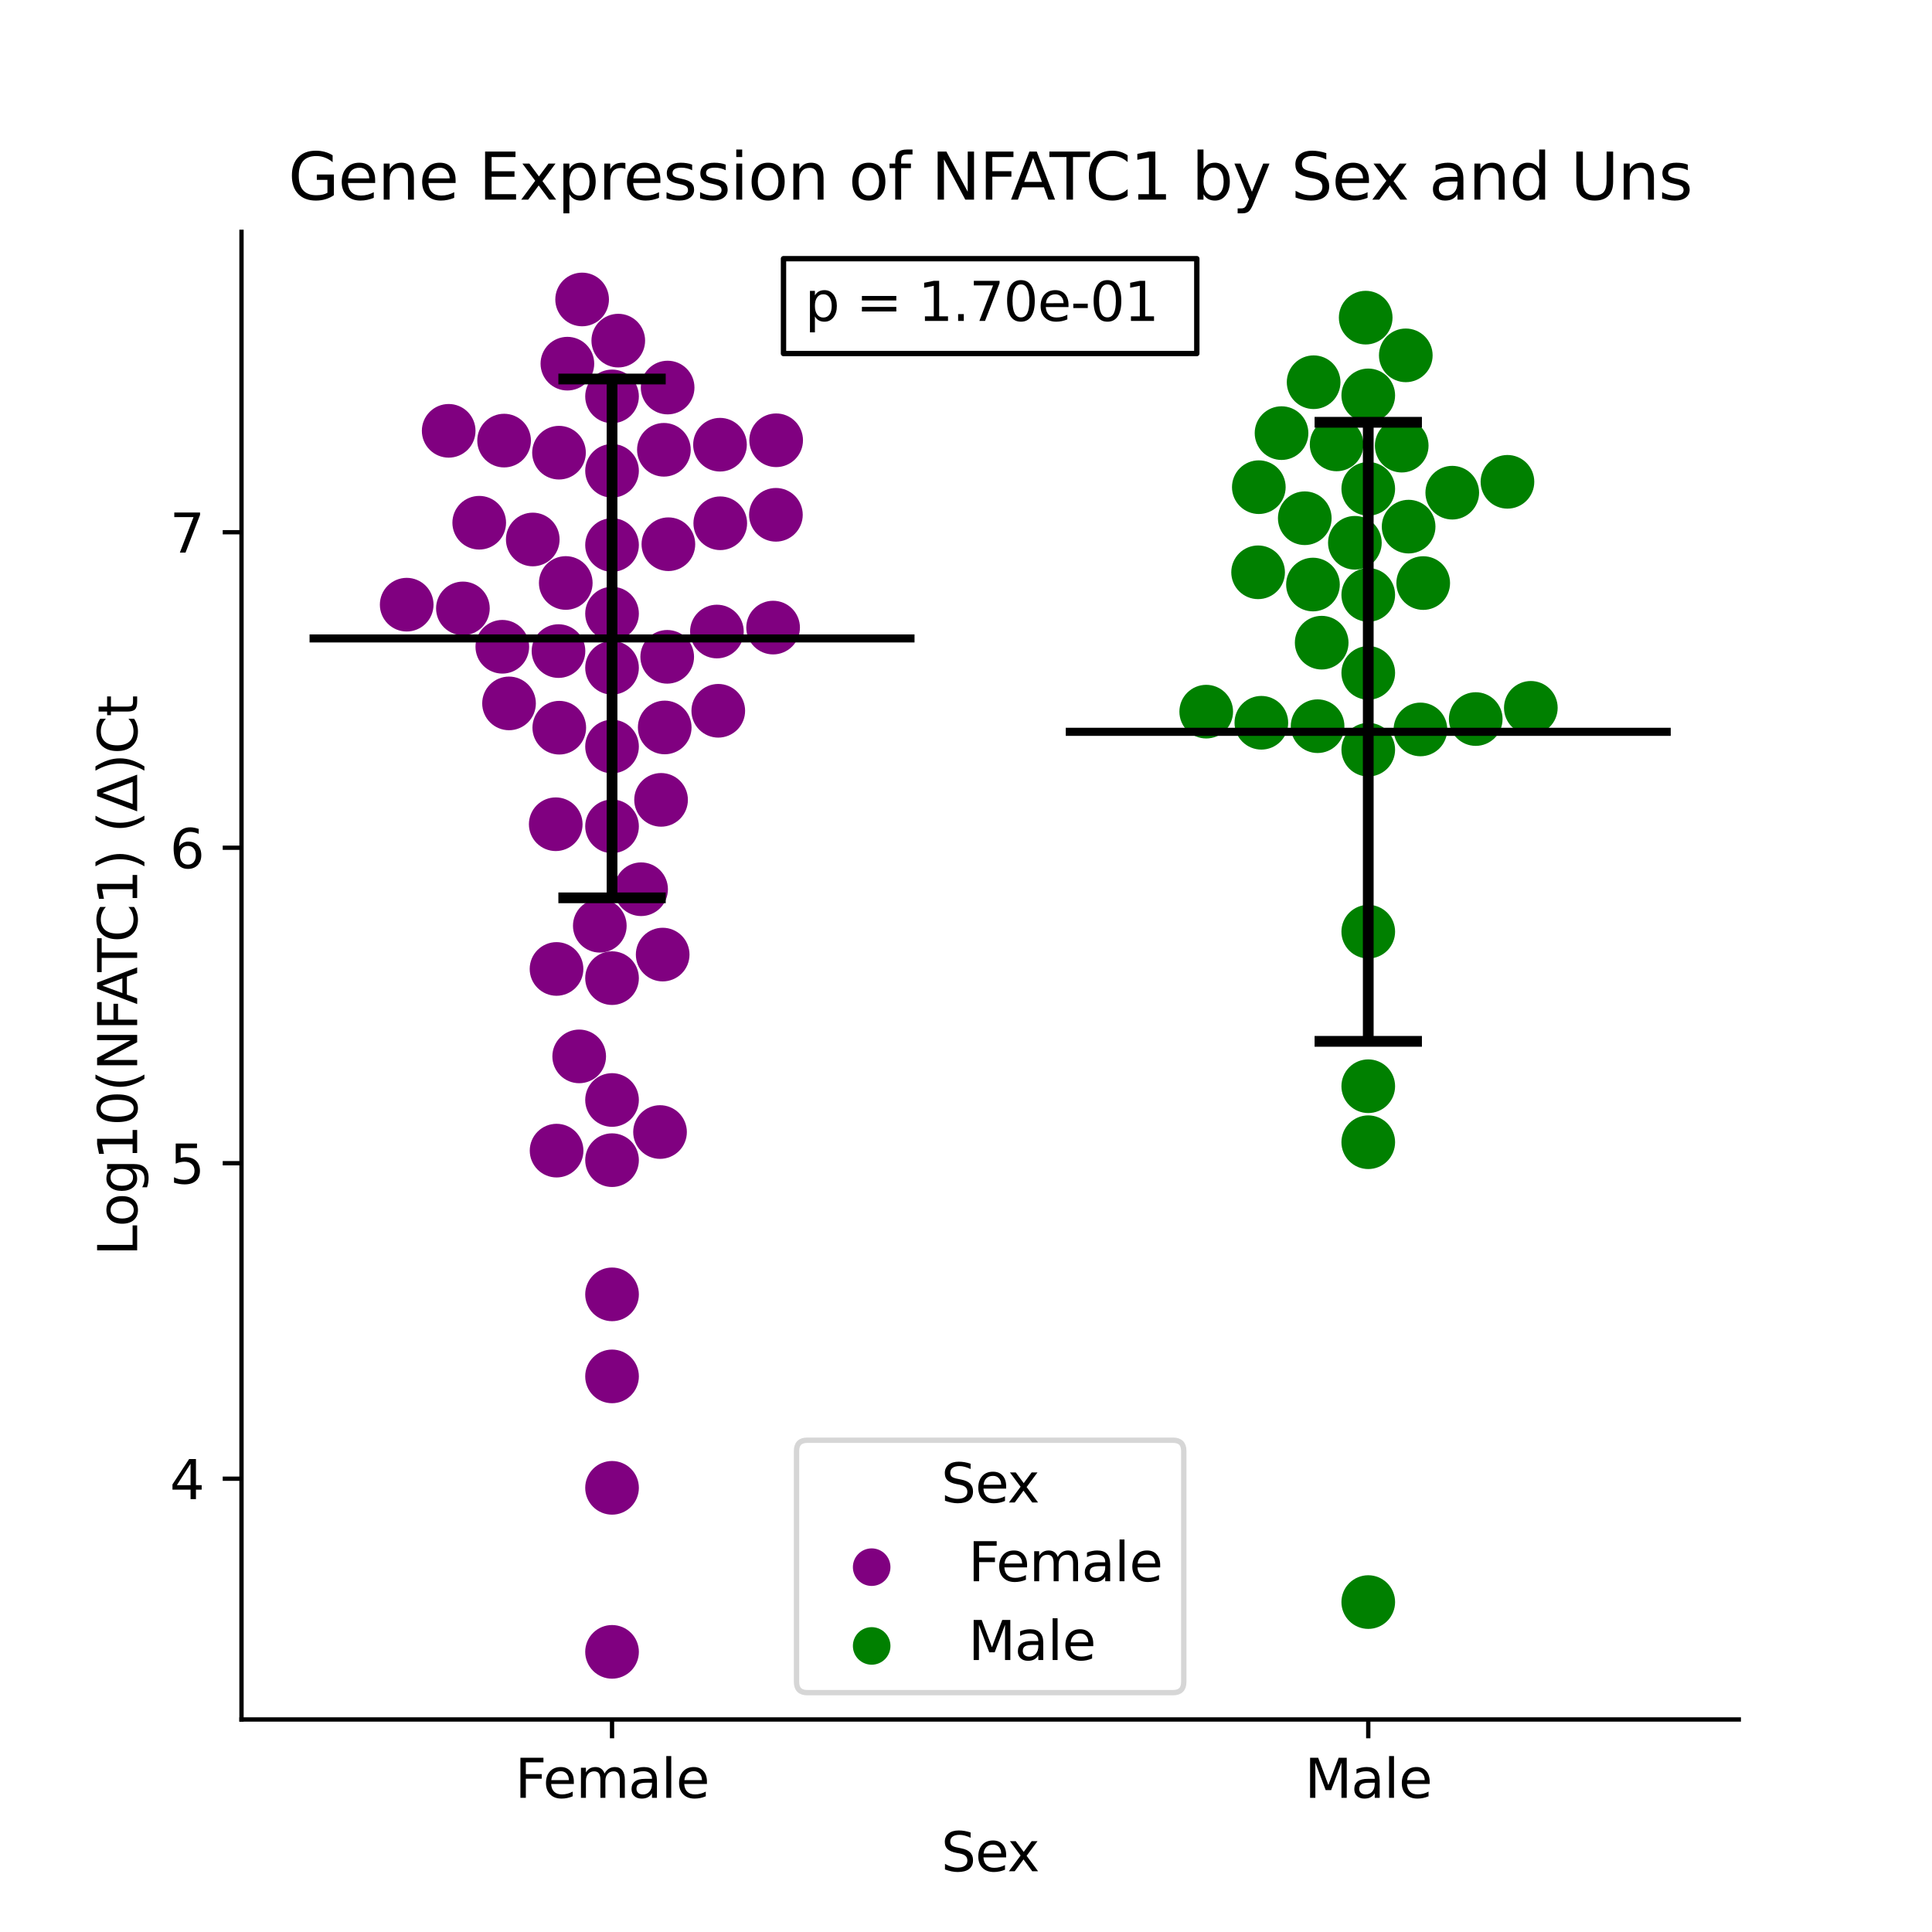 <?xml version="1.0" encoding="utf-8" standalone="no"?>
<!DOCTYPE svg PUBLIC "-//W3C//DTD SVG 1.1//EN"
  "http://www.w3.org/Graphics/SVG/1.1/DTD/svg11.dtd">
<svg xmlns:xlink="http://www.w3.org/1999/xlink" width="360pt" height="360pt" viewBox="0 0 360 360" xmlns="http://www.w3.org/2000/svg" version="1.1">
 <defs>
  <style type="text/css">*{stroke-linejoin: round; stroke-linecap: butt}</style>
 </defs>
 <g id="figure_1">
  <g id="patch_1">
   <path d="M 0 360 
L 360 360 
L 360 0 
L 0 0 
z
" style="fill: #ffffff"/>
  </g>
  <g id="axes_1">
   <g id="patch_2">
    <path d="M 45 320.4 
L 324 320.4 
L 324 43.2 
L 45 43.2 
z
" style="fill: #ffffff"/>
   </g>
   <g id="PathCollection_1">
    <defs>
     <path id="C0_0_09cf538102" d="M 0 5 
C 1.326 5 2.598 4.473 3.536 3.536 
C 4.473 2.598 5 1.326 5 -0 
C 5 -1.326 4.473 -2.598 3.536 -3.536 
C 2.598 -4.473 1.326 -5 0 -5 
C -1.326 -5 -2.598 -4.473 -3.536 -3.536 
C -4.473 -2.598 -5 -1.326 -5 0 
C -5 1.326 -4.473 2.598 -3.536 3.536 
C -2.598 4.473 -1.326 5 0 5 
z
"/>
    </defs>
    <g clip-path="url(#p0a6db6da34)">
     <use xlink:href="#C0_0_09cf538102" x="114.045" y="87.726" style="fill: #800080"/>
    </g>
    <g clip-path="url(#p0a6db6da34)">
     <use xlink:href="#C0_0_09cf538102" x="123.18" y="149.043" style="fill: #800080"/>
    </g>
    <g clip-path="url(#p0a6db6da34)">
     <use xlink:href="#C0_0_09cf538102" x="124.402" y="72.215" style="fill: #800080"/>
    </g>
    <g clip-path="url(#p0a6db6da34)">
     <use xlink:href="#C0_0_09cf538102" x="133.84" y="132.444" style="fill: #800080"/>
    </g>
    <g clip-path="url(#p0a6db6da34)">
     <use xlink:href="#C0_0_09cf538102" x="124.324" y="122.39" style="fill: #800080"/>
    </g>
    <g clip-path="url(#p0a6db6da34)">
     <use xlink:href="#C0_0_09cf538102" x="124.544" y="101.408" style="fill: #800080"/>
    </g>
    <g clip-path="url(#p0a6db6da34)">
     <use xlink:href="#C0_0_09cf538102" x="144.58" y="95.926" style="fill: #800080"/>
    </g>
    <g clip-path="url(#p0a6db6da34)">
     <use xlink:href="#C0_0_09cf538102" x="94.851" y="131.069" style="fill: #800080"/>
    </g>
    <g clip-path="url(#p0a6db6da34)">
     <use xlink:href="#C0_0_09cf538102" x="103.554" y="153.583" style="fill: #800080"/>
    </g>
    <g clip-path="url(#p0a6db6da34)">
     <use xlink:href="#C0_0_09cf538102" x="103.712" y="214.404" style="fill: #800080"/>
    </g>
    <g clip-path="url(#p0a6db6da34)">
     <use xlink:href="#C0_0_09cf538102" x="104.162" y="84.351" style="fill: #800080"/>
    </g>
    <g clip-path="url(#p0a6db6da34)">
     <use xlink:href="#C0_0_09cf538102" x="114.045" y="182.262" style="fill: #800080"/>
    </g>
    <g clip-path="url(#p0a6db6da34)">
     <use xlink:href="#C0_0_09cf538102" x="115.206" y="63.471" style="fill: #800080"/>
    </g>
    <g clip-path="url(#p0a6db6da34)">
     <use xlink:href="#C0_0_09cf538102" x="144.057" y="116.943" style="fill: #800080"/>
    </g>
    <g clip-path="url(#p0a6db6da34)">
     <use xlink:href="#C0_0_09cf538102" x="105.724" y="67.765" style="fill: #800080"/>
    </g>
    <g clip-path="url(#p0a6db6da34)">
     <use xlink:href="#C0_0_09cf538102" x="83.607" y="80.278" style="fill: #800080"/>
    </g>
    <g clip-path="url(#p0a6db6da34)">
     <use xlink:href="#C0_0_09cf538102" x="104.066" y="121.321" style="fill: #800080"/>
    </g>
    <g clip-path="url(#p0a6db6da34)">
     <use xlink:href="#C0_0_09cf538102" x="108.471" y="55.8" style="fill: #800080"/>
    </g>
    <g clip-path="url(#p0a6db6da34)">
     <use xlink:href="#C0_0_09cf538102" x="93.6" y="120.516" style="fill: #800080"/>
    </g>
    <g clip-path="url(#p0a6db6da34)">
     <use xlink:href="#C0_0_09cf538102" x="134.16" y="82.865" style="fill: #800080"/>
    </g>
    <g clip-path="url(#p0a6db6da34)">
     <use xlink:href="#C0_0_09cf538102" x="123.48" y="177.872" style="fill: #800080"/>
    </g>
    <g clip-path="url(#p0a6db6da34)">
     <use xlink:href="#C0_0_09cf538102" x="114.045" y="256.472" style="fill: #800080"/>
    </g>
    <g clip-path="url(#p0a6db6da34)">
     <use xlink:href="#C0_0_09cf538102" x="134.211" y="97.504" style="fill: #800080"/>
    </g>
    <g clip-path="url(#p0a6db6da34)">
     <use xlink:href="#C0_0_09cf538102" x="114.045" y="73.863" style="fill: #800080"/>
    </g>
    <g clip-path="url(#p0a6db6da34)">
     <use xlink:href="#C0_0_09cf538102" x="99.273" y="100.525" style="fill: #800080"/>
    </g>
    <g clip-path="url(#p0a6db6da34)">
     <use xlink:href="#C0_0_09cf538102" x="123.708" y="83.812" style="fill: #800080"/>
    </g>
    <g clip-path="url(#p0a6db6da34)">
     <use xlink:href="#C0_0_09cf538102" x="133.586" y="117.678" style="fill: #800080"/>
    </g>
    <g clip-path="url(#p0a6db6da34)">
     <use xlink:href="#C0_0_09cf538102" x="75.782" y="112.672" style="fill: #800080"/>
    </g>
    <g clip-path="url(#p0a6db6da34)">
     <use xlink:href="#C0_0_09cf538102" x="114.045" y="204.968" style="fill: #800080"/>
    </g>
    <g clip-path="url(#p0a6db6da34)">
     <use xlink:href="#C0_0_09cf538102" x="114.045" y="124.431" style="fill: #800080"/>
    </g>
    <g clip-path="url(#p0a6db6da34)">
     <use xlink:href="#C0_0_09cf538102" x="144.625" y="82.039" style="fill: #800080"/>
    </g>
    <g clip-path="url(#p0a6db6da34)">
     <use xlink:href="#C0_0_09cf538102" x="114.045" y="153.974" style="fill: #800080"/>
    </g>
    <g clip-path="url(#p0a6db6da34)">
     <use xlink:href="#C0_0_09cf538102" x="122.987" y="210.938" style="fill: #800080"/>
    </g>
    <g clip-path="url(#p0a6db6da34)">
     <use xlink:href="#C0_0_09cf538102" x="114.045" y="139.105" style="fill: #800080"/>
    </g>
    <g clip-path="url(#p0a6db6da34)">
     <use xlink:href="#C0_0_09cf538102" x="123.86" y="135.551" style="fill: #800080"/>
    </g>
    <g clip-path="url(#p0a6db6da34)">
     <use xlink:href="#C0_0_09cf538102" x="114.045" y="114.336" style="fill: #800080"/>
    </g>
    <g clip-path="url(#p0a6db6da34)">
     <use xlink:href="#C0_0_09cf538102" x="107.924" y="196.843" style="fill: #800080"/>
    </g>
    <g clip-path="url(#p0a6db6da34)">
     <use xlink:href="#C0_0_09cf538102" x="104.213" y="135.597" style="fill: #800080"/>
    </g>
    <g clip-path="url(#p0a6db6da34)">
     <use xlink:href="#C0_0_09cf538102" x="114.045" y="307.8" style="fill: #800080"/>
    </g>
    <g clip-path="url(#p0a6db6da34)">
     <use xlink:href="#C0_0_09cf538102" x="119.46" y="165.696" style="fill: #800080"/>
    </g>
    <g clip-path="url(#p0a6db6da34)">
     <use xlink:href="#C0_0_09cf538102" x="111.765" y="172.501" style="fill: #800080"/>
    </g>
    <g clip-path="url(#p0a6db6da34)">
     <use xlink:href="#C0_0_09cf538102" x="114.045" y="216.18" style="fill: #800080"/>
    </g>
    <g clip-path="url(#p0a6db6da34)">
     <use xlink:href="#C0_0_09cf538102" x="114.045" y="277.236" style="fill: #800080"/>
    </g>
    <g clip-path="url(#p0a6db6da34)">
     <use xlink:href="#C0_0_09cf538102" x="103.7" y="180.55" style="fill: #800080"/>
    </g>
    <g clip-path="url(#p0a6db6da34)">
     <use xlink:href="#C0_0_09cf538102" x="86.256" y="113.369" style="fill: #800080"/>
    </g>
    <g clip-path="url(#p0a6db6da34)">
     <use xlink:href="#C0_0_09cf538102" x="89.297" y="97.404" style="fill: #800080"/>
    </g>
    <g clip-path="url(#p0a6db6da34)">
     <use xlink:href="#C0_0_09cf538102" x="105.423" y="108.63" style="fill: #800080"/>
    </g>
    <g clip-path="url(#p0a6db6da34)">
     <use xlink:href="#C0_0_09cf538102" x="93.931" y="82.099" style="fill: #800080"/>
    </g>
    <g clip-path="url(#p0a6db6da34)">
     <use xlink:href="#C0_0_09cf538102" x="114.045" y="101.556" style="fill: #800080"/>
    </g>
    <g clip-path="url(#p0a6db6da34)">
     <use xlink:href="#C0_0_09cf538102" x="114.045" y="241.185" style="fill: #800080"/>
    </g>
   </g>
   <g id="PathCollection_2">
    <defs>
     <path id="C1_0_6342a13d2c" d="M 0 5 
C 1.326 5 2.598 4.473 3.536 3.536 
C 4.473 2.598 5 1.326 5 -0 
C 5 -1.326 4.473 -2.598 3.536 -3.536 
C 2.598 -4.473 1.326 -5 0 -5 
C -1.326 -5 -2.598 -4.473 -3.536 -3.536 
C -4.473 -2.598 -5 -1.326 -5 0 
C -5 1.326 -4.473 2.598 -3.536 3.536 
C -2.598 4.473 -1.326 5 0 5 
z
"/>
    </defs>
    <g clip-path="url(#p0a6db6da34)">
     <use xlink:href="#C1_0_6342a13d2c" x="238.795" y="80.706" style="fill: #008000"/>
    </g>
    <g clip-path="url(#p0a6db6da34)">
     <use xlink:href="#C1_0_6342a13d2c" x="254.955" y="91.085" style="fill: #008000"/>
    </g>
    <g clip-path="url(#p0a6db6da34)">
     <use xlink:href="#C1_0_6342a13d2c" x="264.679" y="135.919" style="fill: #008000"/>
    </g>
    <g clip-path="url(#p0a6db6da34)">
     <use xlink:href="#C1_0_6342a13d2c" x="261.189" y="83.039" style="fill: #008000"/>
    </g>
    <g clip-path="url(#p0a6db6da34)">
     <use xlink:href="#C1_0_6342a13d2c" x="224.762" y="132.606" style="fill: #008000"/>
    </g>
    <g clip-path="url(#p0a6db6da34)">
     <use xlink:href="#C1_0_6342a13d2c" x="270.608" y="91.805" style="fill: #008000"/>
    </g>
    <g clip-path="url(#p0a6db6da34)">
     <use xlink:href="#C1_0_6342a13d2c" x="254.955" y="202.402" style="fill: #008000"/>
    </g>
    <g clip-path="url(#p0a6db6da34)">
     <use xlink:href="#C1_0_6342a13d2c" x="254.955" y="212.837" style="fill: #008000"/>
    </g>
    <g clip-path="url(#p0a6db6da34)">
     <use xlink:href="#C1_0_6342a13d2c" x="254.955" y="125.383" style="fill: #008000"/>
    </g>
    <g clip-path="url(#p0a6db6da34)">
     <use xlink:href="#C1_0_6342a13d2c" x="265.195" y="108.646" style="fill: #008000"/>
    </g>
    <g clip-path="url(#p0a6db6da34)">
     <use xlink:href="#C1_0_6342a13d2c" x="285.249" y="131.895" style="fill: #008000"/>
    </g>
    <g clip-path="url(#p0a6db6da34)">
     <use xlink:href="#C1_0_6342a13d2c" x="274.981" y="133.986" style="fill: #008000"/>
    </g>
    <g clip-path="url(#p0a6db6da34)">
     <use xlink:href="#C1_0_6342a13d2c" x="244.652" y="108.921" style="fill: #008000"/>
    </g>
    <g clip-path="url(#p0a6db6da34)">
     <use xlink:href="#C1_0_6342a13d2c" x="262.476" y="98.13" style="fill: #008000"/>
    </g>
    <g clip-path="url(#p0a6db6da34)">
     <use xlink:href="#C1_0_6342a13d2c" x="249.06" y="82.809" style="fill: #008000"/>
    </g>
    <g clip-path="url(#p0a6db6da34)">
     <use xlink:href="#C1_0_6342a13d2c" x="261.949" y="66.215" style="fill: #008000"/>
    </g>
    <g clip-path="url(#p0a6db6da34)">
     <use xlink:href="#C1_0_6342a13d2c" x="254.955" y="110.854" style="fill: #008000"/>
    </g>
    <g clip-path="url(#p0a6db6da34)">
     <use xlink:href="#C1_0_6342a13d2c" x="243.125" y="96.565" style="fill: #008000"/>
    </g>
    <g clip-path="url(#p0a6db6da34)">
     <use xlink:href="#C1_0_6342a13d2c" x="234.429" y="106.64" style="fill: #008000"/>
    </g>
    <g clip-path="url(#p0a6db6da34)">
     <use xlink:href="#C1_0_6342a13d2c" x="252.462" y="101.139" style="fill: #008000"/>
    </g>
    <g clip-path="url(#p0a6db6da34)">
     <use xlink:href="#C1_0_6342a13d2c" x="254.955" y="173.604" style="fill: #008000"/>
    </g>
    <g clip-path="url(#p0a6db6da34)">
     <use xlink:href="#C1_0_6342a13d2c" x="254.955" y="298.523" style="fill: #008000"/>
    </g>
    <g clip-path="url(#p0a6db6da34)">
     <use xlink:href="#C1_0_6342a13d2c" x="235.034" y="134.677" style="fill: #008000"/>
    </g>
    <g clip-path="url(#p0a6db6da34)">
     <use xlink:href="#C1_0_6342a13d2c" x="246.277" y="119.753" style="fill: #008000"/>
    </g>
    <g clip-path="url(#p0a6db6da34)">
     <use xlink:href="#C1_0_6342a13d2c" x="280.891" y="89.78" style="fill: #008000"/>
    </g>
    <g clip-path="url(#p0a6db6da34)">
     <use xlink:href="#C1_0_6342a13d2c" x="244.775" y="71.221" style="fill: #008000"/>
    </g>
    <g clip-path="url(#p0a6db6da34)">
     <use xlink:href="#C1_0_6342a13d2c" x="254.955" y="139.691" style="fill: #008000"/>
    </g>
    <g clip-path="url(#p0a6db6da34)">
     <use xlink:href="#C1_0_6342a13d2c" x="234.562" y="90.778" style="fill: #008000"/>
    </g>
    <g clip-path="url(#p0a6db6da34)">
     <use xlink:href="#C1_0_6342a13d2c" x="254.477" y="59.189" style="fill: #008000"/>
    </g>
    <g clip-path="url(#p0a6db6da34)">
     <use xlink:href="#C1_0_6342a13d2c" x="245.513" y="135.316" style="fill: #008000"/>
    </g>
    <g clip-path="url(#p0a6db6da34)">
     <use xlink:href="#C1_0_6342a13d2c" x="254.955" y="73.674" style="fill: #008000"/>
    </g>
   </g>
   <g id="PathCollection_3"/>
   <g id="PathCollection_4"/>
   <g id="matplotlib.axis_1">
    <g id="xtick_1">
     <g id="line2d_1">
      <defs>
       <path id="mf22f2afc6c" d="M 0 0 
L 0 3.5 
" style="stroke: #000000; stroke-width: 0.8"/>
      </defs>
      <g>
       <use xlink:href="#mf22f2afc6c" x="114.045" y="320.4" style="stroke: #000000; stroke-width: 0.8"/>
      </g>
     </g>
     <g id="text_1">
      <!-- Female -->
      <g transform="translate(95.968 334.998) scale(0.1 -0.1)">
       <defs>
        <path id="DejaVuSans-46" d="M 628 4666 
L 3309 4666 
L 3309 4134 
L 1259 4134 
L 1259 2759 
L 3109 2759 
L 3109 2228 
L 1259 2228 
L 1259 0 
L 628 0 
L 628 4666 
z
" transform="scale(0.016)"/>
        <path id="DejaVuSans-65" d="M 3597 1894 
L 3597 1613 
L 953 1613 
Q 991 1019 1311 708 
Q 1631 397 2203 397 
Q 2534 397 2845 478 
Q 3156 559 3463 722 
L 3463 178 
Q 3153 47 2828 -22 
Q 2503 -91 2169 -91 
Q 1331 -91 842 396 
Q 353 884 353 1716 
Q 353 2575 817 3079 
Q 1281 3584 2069 3584 
Q 2775 3584 3186 3129 
Q 3597 2675 3597 1894 
z
M 3022 2063 
Q 3016 2534 2758 2815 
Q 2500 3097 2075 3097 
Q 1594 3097 1305 2825 
Q 1016 2553 972 2059 
L 3022 2063 
z
" transform="scale(0.016)"/>
        <path id="DejaVuSans-6d" d="M 3328 2828 
Q 3544 3216 3844 3400 
Q 4144 3584 4550 3584 
Q 5097 3584 5394 3201 
Q 5691 2819 5691 2113 
L 5691 0 
L 5113 0 
L 5113 2094 
Q 5113 2597 4934 2840 
Q 4756 3084 4391 3084 
Q 3944 3084 3684 2787 
Q 3425 2491 3425 1978 
L 3425 0 
L 2847 0 
L 2847 2094 
Q 2847 2600 2669 2842 
Q 2491 3084 2119 3084 
Q 1678 3084 1418 2786 
Q 1159 2488 1159 1978 
L 1159 0 
L 581 0 
L 581 3500 
L 1159 3500 
L 1159 2956 
Q 1356 3278 1631 3431 
Q 1906 3584 2284 3584 
Q 2666 3584 2933 3390 
Q 3200 3197 3328 2828 
z
" transform="scale(0.016)"/>
        <path id="DejaVuSans-61" d="M 2194 1759 
Q 1497 1759 1228 1600 
Q 959 1441 959 1056 
Q 959 750 1161 570 
Q 1363 391 1709 391 
Q 2188 391 2477 730 
Q 2766 1069 2766 1631 
L 2766 1759 
L 2194 1759 
z
M 3341 1997 
L 3341 0 
L 2766 0 
L 2766 531 
Q 2569 213 2275 61 
Q 1981 -91 1556 -91 
Q 1019 -91 701 211 
Q 384 513 384 1019 
Q 384 1609 779 1909 
Q 1175 2209 1959 2209 
L 2766 2209 
L 2766 2266 
Q 2766 2663 2505 2880 
Q 2244 3097 1772 3097 
Q 1472 3097 1187 3025 
Q 903 2953 641 2809 
L 641 3341 
Q 956 3463 1253 3523 
Q 1550 3584 1831 3584 
Q 2591 3584 2966 3190 
Q 3341 2797 3341 1997 
z
" transform="scale(0.016)"/>
        <path id="DejaVuSans-6c" d="M 603 4863 
L 1178 4863 
L 1178 0 
L 603 0 
L 603 4863 
z
" transform="scale(0.016)"/>
       </defs>
       <use xlink:href="#DejaVuSans-46"/>
       <use xlink:href="#DejaVuSans-65" x="52.02"/>
       <use xlink:href="#DejaVuSans-6d" x="113.543"/>
       <use xlink:href="#DejaVuSans-61" x="210.955"/>
       <use xlink:href="#DejaVuSans-6c" x="272.234"/>
       <use xlink:href="#DejaVuSans-65" x="300.018"/>
      </g>
     </g>
    </g>
    <g id="xtick_2">
     <g id="line2d_2">
      <g>
       <use xlink:href="#mf22f2afc6c" x="254.955" y="320.4" style="stroke: #000000; stroke-width: 0.8"/>
      </g>
     </g>
     <g id="text_2">
      <!-- Male -->
      <g transform="translate(243.111 334.998) scale(0.1 -0.1)">
       <defs>
        <path id="DejaVuSans-4d" d="M 628 4666 
L 1569 4666 
L 2759 1491 
L 3956 4666 
L 4897 4666 
L 4897 0 
L 4281 0 
L 4281 4097 
L 3078 897 
L 2444 897 
L 1241 4097 
L 1241 0 
L 628 0 
L 628 4666 
z
" transform="scale(0.016)"/>
       </defs>
       <use xlink:href="#DejaVuSans-4d"/>
       <use xlink:href="#DejaVuSans-61" x="86.279"/>
       <use xlink:href="#DejaVuSans-6c" x="147.559"/>
       <use xlink:href="#DejaVuSans-65" x="175.342"/>
      </g>
     </g>
    </g>
    <g id="text_3">
     <!-- Sex -->
     <g transform="translate(175.377 348.677) scale(0.1 -0.1)">
      <defs>
       <path id="DejaVuSans-53" d="M 3425 4513 
L 3425 3897 
Q 3066 4069 2747 4153 
Q 2428 4238 2131 4238 
Q 1616 4238 1336 4038 
Q 1056 3838 1056 3469 
Q 1056 3159 1242 3001 
Q 1428 2844 1947 2747 
L 2328 2669 
Q 3034 2534 3370 2195 
Q 3706 1856 3706 1288 
Q 3706 609 3251 259 
Q 2797 -91 1919 -91 
Q 1588 -91 1214 -16 
Q 841 59 441 206 
L 441 856 
Q 825 641 1194 531 
Q 1563 422 1919 422 
Q 2459 422 2753 634 
Q 3047 847 3047 1241 
Q 3047 1584 2836 1778 
Q 2625 1972 2144 2069 
L 1759 2144 
Q 1053 2284 737 2584 
Q 422 2884 422 3419 
Q 422 4038 858 4394 
Q 1294 4750 2059 4750 
Q 2388 4750 2728 4690 
Q 3069 4631 3425 4513 
z
" transform="scale(0.016)"/>
       <path id="DejaVuSans-78" d="M 3513 3500 
L 2247 1797 
L 3578 0 
L 2900 0 
L 1881 1375 
L 863 0 
L 184 0 
L 1544 1831 
L 300 3500 
L 978 3500 
L 1906 2253 
L 2834 3500 
L 3513 3500 
z
" transform="scale(0.016)"/>
      </defs>
      <use xlink:href="#DejaVuSans-53"/>
      <use xlink:href="#DejaVuSans-65" x="63.477"/>
      <use xlink:href="#DejaVuSans-78" x="123.25"/>
     </g>
    </g>
   </g>
   <g id="matplotlib.axis_2">
    <g id="ytick_1">
     <g id="line2d_3">
      <defs>
       <path id="m43da74773b" d="M 0 0 
L -3.5 0 
" style="stroke: #000000; stroke-width: 0.8"/>
      </defs>
      <g>
       <use xlink:href="#m43da74773b" x="45" y="275.537" style="stroke: #000000; stroke-width: 0.8"/>
      </g>
     </g>
     <g id="text_4">
      <!-- 4 -->
      <g transform="translate(31.637 279.337) scale(0.1 -0.1)">
       <defs>
        <path id="DejaVuSans-34" d="M 2419 4116 
L 825 1625 
L 2419 1625 
L 2419 4116 
z
M 2253 4666 
L 3047 4666 
L 3047 1625 
L 3713 1625 
L 3713 1100 
L 3047 1100 
L 3047 0 
L 2419 0 
L 2419 1100 
L 313 1100 
L 313 1709 
L 2253 4666 
z
" transform="scale(0.016)"/>
       </defs>
       <use xlink:href="#DejaVuSans-34"/>
      </g>
     </g>
    </g>
    <g id="ytick_2">
     <g id="line2d_4">
      <g>
       <use xlink:href="#m43da74773b" x="45" y="216.749" style="stroke: #000000; stroke-width: 0.8"/>
      </g>
     </g>
     <g id="text_5">
      <!-- 5 -->
      <g transform="translate(31.637 220.548) scale(0.1 -0.1)">
       <defs>
        <path id="DejaVuSans-35" d="M 691 4666 
L 3169 4666 
L 3169 4134 
L 1269 4134 
L 1269 2991 
Q 1406 3038 1543 3061 
Q 1681 3084 1819 3084 
Q 2600 3084 3056 2656 
Q 3513 2228 3513 1497 
Q 3513 744 3044 326 
Q 2575 -91 1722 -91 
Q 1428 -91 1123 -41 
Q 819 9 494 109 
L 494 744 
Q 775 591 1075 516 
Q 1375 441 1709 441 
Q 2250 441 2565 725 
Q 2881 1009 2881 1497 
Q 2881 1984 2565 2268 
Q 2250 2553 1709 2553 
Q 1456 2553 1204 2497 
Q 953 2441 691 2322 
L 691 4666 
z
" transform="scale(0.016)"/>
       </defs>
       <use xlink:href="#DejaVuSans-35"/>
      </g>
     </g>
    </g>
    <g id="ytick_3">
     <g id="line2d_5">
      <g>
       <use xlink:href="#m43da74773b" x="45" y="157.96" style="stroke: #000000; stroke-width: 0.8"/>
      </g>
     </g>
     <g id="text_6">
      <!-- 6 -->
      <g transform="translate(31.637 161.76) scale(0.1 -0.1)">
       <defs>
        <path id="DejaVuSans-36" d="M 2113 2584 
Q 1688 2584 1439 2293 
Q 1191 2003 1191 1497 
Q 1191 994 1439 701 
Q 1688 409 2113 409 
Q 2538 409 2786 701 
Q 3034 994 3034 1497 
Q 3034 2003 2786 2293 
Q 2538 2584 2113 2584 
z
M 3366 4563 
L 3366 3988 
Q 3128 4100 2886 4159 
Q 2644 4219 2406 4219 
Q 1781 4219 1451 3797 
Q 1122 3375 1075 2522 
Q 1259 2794 1537 2939 
Q 1816 3084 2150 3084 
Q 2853 3084 3261 2657 
Q 3669 2231 3669 1497 
Q 3669 778 3244 343 
Q 2819 -91 2113 -91 
Q 1303 -91 875 529 
Q 447 1150 447 2328 
Q 447 3434 972 4092 
Q 1497 4750 2381 4750 
Q 2619 4750 2861 4703 
Q 3103 4656 3366 4563 
z
" transform="scale(0.016)"/>
       </defs>
       <use xlink:href="#DejaVuSans-36"/>
      </g>
     </g>
    </g>
    <g id="ytick_4">
     <g id="line2d_6">
      <g>
       <use xlink:href="#m43da74773b" x="45" y="99.172" style="stroke: #000000; stroke-width: 0.8"/>
      </g>
     </g>
     <g id="text_7">
      <!-- 7 -->
      <g transform="translate(31.637 102.971) scale(0.1 -0.1)">
       <defs>
        <path id="DejaVuSans-37" d="M 525 4666 
L 3525 4666 
L 3525 4397 
L 1831 0 
L 1172 0 
L 2766 4134 
L 525 4134 
L 525 4666 
z
" transform="scale(0.016)"/>
       </defs>
       <use xlink:href="#DejaVuSans-37"/>
      </g>
     </g>
    </g>
    <g id="text_8">
     <!-- Log10(NFATC1) (Δ)Ct -->
     <g transform="translate(25.558 233.984) rotate(-90) scale(0.1 -0.1)">
      <defs>
       <path id="DejaVuSans-4c" d="M 628 4666 
L 1259 4666 
L 1259 531 
L 3531 531 
L 3531 0 
L 628 0 
L 628 4666 
z
" transform="scale(0.016)"/>
       <path id="DejaVuSans-6f" d="M 1959 3097 
Q 1497 3097 1228 2736 
Q 959 2375 959 1747 
Q 959 1119 1226 758 
Q 1494 397 1959 397 
Q 2419 397 2687 759 
Q 2956 1122 2956 1747 
Q 2956 2369 2687 2733 
Q 2419 3097 1959 3097 
z
M 1959 3584 
Q 2709 3584 3137 3096 
Q 3566 2609 3566 1747 
Q 3566 888 3137 398 
Q 2709 -91 1959 -91 
Q 1206 -91 779 398 
Q 353 888 353 1747 
Q 353 2609 779 3096 
Q 1206 3584 1959 3584 
z
" transform="scale(0.016)"/>
       <path id="DejaVuSans-67" d="M 2906 1791 
Q 2906 2416 2648 2759 
Q 2391 3103 1925 3103 
Q 1463 3103 1205 2759 
Q 947 2416 947 1791 
Q 947 1169 1205 825 
Q 1463 481 1925 481 
Q 2391 481 2648 825 
Q 2906 1169 2906 1791 
z
M 3481 434 
Q 3481 -459 3084 -895 
Q 2688 -1331 1869 -1331 
Q 1566 -1331 1297 -1286 
Q 1028 -1241 775 -1147 
L 775 -588 
Q 1028 -725 1275 -790 
Q 1522 -856 1778 -856 
Q 2344 -856 2625 -561 
Q 2906 -266 2906 331 
L 2906 616 
Q 2728 306 2450 153 
Q 2172 0 1784 0 
Q 1141 0 747 490 
Q 353 981 353 1791 
Q 353 2603 747 3093 
Q 1141 3584 1784 3584 
Q 2172 3584 2450 3431 
Q 2728 3278 2906 2969 
L 2906 3500 
L 3481 3500 
L 3481 434 
z
" transform="scale(0.016)"/>
       <path id="DejaVuSans-31" d="M 794 531 
L 1825 531 
L 1825 4091 
L 703 3866 
L 703 4441 
L 1819 4666 
L 2450 4666 
L 2450 531 
L 3481 531 
L 3481 0 
L 794 0 
L 794 531 
z
" transform="scale(0.016)"/>
       <path id="DejaVuSans-30" d="M 2034 4250 
Q 1547 4250 1301 3770 
Q 1056 3291 1056 2328 
Q 1056 1369 1301 889 
Q 1547 409 2034 409 
Q 2525 409 2770 889 
Q 3016 1369 3016 2328 
Q 3016 3291 2770 3770 
Q 2525 4250 2034 4250 
z
M 2034 4750 
Q 2819 4750 3233 4129 
Q 3647 3509 3647 2328 
Q 3647 1150 3233 529 
Q 2819 -91 2034 -91 
Q 1250 -91 836 529 
Q 422 1150 422 2328 
Q 422 3509 836 4129 
Q 1250 4750 2034 4750 
z
" transform="scale(0.016)"/>
       <path id="DejaVuSans-28" d="M 1984 4856 
Q 1566 4138 1362 3434 
Q 1159 2731 1159 2009 
Q 1159 1288 1364 580 
Q 1569 -128 1984 -844 
L 1484 -844 
Q 1016 -109 783 600 
Q 550 1309 550 2009 
Q 550 2706 781 3412 
Q 1013 4119 1484 4856 
L 1984 4856 
z
" transform="scale(0.016)"/>
       <path id="DejaVuSans-4e" d="M 628 4666 
L 1478 4666 
L 3547 763 
L 3547 4666 
L 4159 4666 
L 4159 0 
L 3309 0 
L 1241 3903 
L 1241 0 
L 628 0 
L 628 4666 
z
" transform="scale(0.016)"/>
       <path id="DejaVuSans-41" d="M 2188 4044 
L 1331 1722 
L 3047 1722 
L 2188 4044 
z
M 1831 4666 
L 2547 4666 
L 4325 0 
L 3669 0 
L 3244 1197 
L 1141 1197 
L 716 0 
L 50 0 
L 1831 4666 
z
" transform="scale(0.016)"/>
       <path id="DejaVuSans-54" d="M -19 4666 
L 3928 4666 
L 3928 4134 
L 2272 4134 
L 2272 0 
L 1638 0 
L 1638 4134 
L -19 4134 
L -19 4666 
z
" transform="scale(0.016)"/>
       <path id="DejaVuSans-43" d="M 4122 4306 
L 4122 3641 
Q 3803 3938 3442 4084 
Q 3081 4231 2675 4231 
Q 1875 4231 1450 3742 
Q 1025 3253 1025 2328 
Q 1025 1406 1450 917 
Q 1875 428 2675 428 
Q 3081 428 3442 575 
Q 3803 722 4122 1019 
L 4122 359 
Q 3791 134 3420 21 
Q 3050 -91 2638 -91 
Q 1578 -91 968 557 
Q 359 1206 359 2328 
Q 359 3453 968 4101 
Q 1578 4750 2638 4750 
Q 3056 4750 3426 4639 
Q 3797 4528 4122 4306 
z
" transform="scale(0.016)"/>
       <path id="DejaVuSans-29" d="M 513 4856 
L 1013 4856 
Q 1481 4119 1714 3412 
Q 1947 2706 1947 2009 
Q 1947 1309 1714 600 
Q 1481 -109 1013 -844 
L 513 -844 
Q 928 -128 1133 580 
Q 1338 1288 1338 2009 
Q 1338 2731 1133 3434 
Q 928 4138 513 4856 
z
" transform="scale(0.016)"/>
       <path id="DejaVuSans-20" transform="scale(0.016)"/>
       <path id="DejaVuSans-394" d="M 2188 4044 
L 906 525 
L 3472 525 
L 2188 4044 
z
M 50 0 
L 1831 4666 
L 2547 4666 
L 4325 0 
L 50 0 
z
" transform="scale(0.016)"/>
       <path id="DejaVuSans-74" d="M 1172 4494 
L 1172 3500 
L 2356 3500 
L 2356 3053 
L 1172 3053 
L 1172 1153 
Q 1172 725 1289 603 
Q 1406 481 1766 481 
L 2356 481 
L 2356 0 
L 1766 0 
Q 1100 0 847 248 
Q 594 497 594 1153 
L 594 3053 
L 172 3053 
L 172 3500 
L 594 3500 
L 594 4494 
L 1172 4494 
z
" transform="scale(0.016)"/>
      </defs>
      <use xlink:href="#DejaVuSans-4c"/>
      <use xlink:href="#DejaVuSans-6f" x="53.963"/>
      <use xlink:href="#DejaVuSans-67" x="115.145"/>
      <use xlink:href="#DejaVuSans-31" x="178.621"/>
      <use xlink:href="#DejaVuSans-30" x="242.244"/>
      <use xlink:href="#DejaVuSans-28" x="305.867"/>
      <use xlink:href="#DejaVuSans-4e" x="344.881"/>
      <use xlink:href="#DejaVuSans-46" x="419.686"/>
      <use xlink:href="#DejaVuSans-41" x="468.08"/>
      <use xlink:href="#DejaVuSans-54" x="528.738"/>
      <use xlink:href="#DejaVuSans-43" x="583.947"/>
      <use xlink:href="#DejaVuSans-31" x="653.771"/>
      <use xlink:href="#DejaVuSans-29" x="717.395"/>
      <use xlink:href="#DejaVuSans-20" x="756.408"/>
      <use xlink:href="#DejaVuSans-28" x="788.195"/>
      <use xlink:href="#DejaVuSans-394" x="827.209"/>
      <use xlink:href="#DejaVuSans-29" x="895.617"/>
      <use xlink:href="#DejaVuSans-43" x="934.631"/>
      <use xlink:href="#DejaVuSans-74" x="1004.455"/>
     </g>
    </g>
   </g>
   <g id="LineCollection_1">
    <path d="M 114.045 167.301 
L 114.045 70.621 
" clip-path="url(#p0a6db6da34)" style="fill: none; stroke: #000000; stroke-width: 2"/>
   </g>
   <g id="line2d_7">
    <defs>
     <path id="ma618b2b65f" d="M 10 0 
L -10 -0 
" style="stroke: #000000; stroke-width: 2"/>
    </defs>
    <g clip-path="url(#p0a6db6da34)">
     <use xlink:href="#ma618b2b65f" x="114.045" y="167.301" style="stroke: #000000; stroke-width: 2"/>
    </g>
   </g>
   <g id="line2d_8">
    <g clip-path="url(#p0a6db6da34)">
     <use xlink:href="#ma618b2b65f" x="114.045" y="70.621" style="stroke: #000000; stroke-width: 2"/>
    </g>
   </g>
   <g id="LineCollection_2">
    <path d="M 254.955 194.041 
L 254.955 78.685 
" clip-path="url(#p0a6db6da34)" style="fill: none; stroke: #000000; stroke-width: 2"/>
   </g>
   <g id="line2d_9">
    <g clip-path="url(#p0a6db6da34)">
     <use xlink:href="#ma618b2b65f" x="254.955" y="194.041" style="stroke: #000000; stroke-width: 2"/>
    </g>
   </g>
   <g id="line2d_10">
    <g clip-path="url(#p0a6db6da34)">
     <use xlink:href="#ma618b2b65f" x="254.955" y="78.685" style="stroke: #000000; stroke-width: 2"/>
    </g>
   </g>
   <g id="LineCollection_3">
    <path d="M 57.682 118.961 
L 170.409 118.961 
" clip-path="url(#p0a6db6da34)" style="fill: none; stroke: #000000; stroke-width: 1.5"/>
   </g>
   <g id="LineCollection_4">
    <path d="M 198.591 136.363 
L 311.318 136.363 
" clip-path="url(#p0a6db6da34)" style="fill: none; stroke: #000000; stroke-width: 1.5"/>
   </g>
   <g id="patch_3">
    <path d="M 45 320.4 
L 45 43.2 
" style="fill: none; stroke: #000000; stroke-width: 0.8; stroke-linejoin: miter; stroke-linecap: square"/>
   </g>
   <g id="patch_4">
    <path d="M 45 320.4 
L 324 320.4 
" style="fill: none; stroke: #000000; stroke-width: 0.8; stroke-linejoin: miter; stroke-linecap: square"/>
   </g>
   <g id="text_9">
    <!-- Gene Expression of NFATC1 by Sex and Uns -->
    <g transform="translate(53.7 37.2) scale(0.12 -0.12)">
     <defs>
      <path id="DejaVuSans-47" d="M 3809 666 
L 3809 1919 
L 2778 1919 
L 2778 2438 
L 4434 2438 
L 4434 434 
Q 4069 175 3628 42 
Q 3188 -91 2688 -91 
Q 1594 -91 976 548 
Q 359 1188 359 2328 
Q 359 3472 976 4111 
Q 1594 4750 2688 4750 
Q 3144 4750 3555 4637 
Q 3966 4525 4313 4306 
L 4313 3634 
Q 3963 3931 3569 4081 
Q 3175 4231 2741 4231 
Q 1884 4231 1454 3753 
Q 1025 3275 1025 2328 
Q 1025 1384 1454 906 
Q 1884 428 2741 428 
Q 3075 428 3337 486 
Q 3600 544 3809 666 
z
" transform="scale(0.016)"/>
      <path id="DejaVuSans-6e" d="M 3513 2113 
L 3513 0 
L 2938 0 
L 2938 2094 
Q 2938 2591 2744 2837 
Q 2550 3084 2163 3084 
Q 1697 3084 1428 2787 
Q 1159 2491 1159 1978 
L 1159 0 
L 581 0 
L 581 3500 
L 1159 3500 
L 1159 2956 
Q 1366 3272 1645 3428 
Q 1925 3584 2291 3584 
Q 2894 3584 3203 3211 
Q 3513 2838 3513 2113 
z
" transform="scale(0.016)"/>
      <path id="DejaVuSans-45" d="M 628 4666 
L 3578 4666 
L 3578 4134 
L 1259 4134 
L 1259 2753 
L 3481 2753 
L 3481 2222 
L 1259 2222 
L 1259 531 
L 3634 531 
L 3634 0 
L 628 0 
L 628 4666 
z
" transform="scale(0.016)"/>
      <path id="DejaVuSans-70" d="M 1159 525 
L 1159 -1331 
L 581 -1331 
L 581 3500 
L 1159 3500 
L 1159 2969 
Q 1341 3281 1617 3432 
Q 1894 3584 2278 3584 
Q 2916 3584 3314 3078 
Q 3713 2572 3713 1747 
Q 3713 922 3314 415 
Q 2916 -91 2278 -91 
Q 1894 -91 1617 61 
Q 1341 213 1159 525 
z
M 3116 1747 
Q 3116 2381 2855 2742 
Q 2594 3103 2138 3103 
Q 1681 3103 1420 2742 
Q 1159 2381 1159 1747 
Q 1159 1113 1420 752 
Q 1681 391 2138 391 
Q 2594 391 2855 752 
Q 3116 1113 3116 1747 
z
" transform="scale(0.016)"/>
      <path id="DejaVuSans-72" d="M 2631 2963 
Q 2534 3019 2420 3045 
Q 2306 3072 2169 3072 
Q 1681 3072 1420 2755 
Q 1159 2438 1159 1844 
L 1159 0 
L 581 0 
L 581 3500 
L 1159 3500 
L 1159 2956 
Q 1341 3275 1631 3429 
Q 1922 3584 2338 3584 
Q 2397 3584 2469 3576 
Q 2541 3569 2628 3553 
L 2631 2963 
z
" transform="scale(0.016)"/>
      <path id="DejaVuSans-73" d="M 2834 3397 
L 2834 2853 
Q 2591 2978 2328 3040 
Q 2066 3103 1784 3103 
Q 1356 3103 1142 2972 
Q 928 2841 928 2578 
Q 928 2378 1081 2264 
Q 1234 2150 1697 2047 
L 1894 2003 
Q 2506 1872 2764 1633 
Q 3022 1394 3022 966 
Q 3022 478 2636 193 
Q 2250 -91 1575 -91 
Q 1294 -91 989 -36 
Q 684 19 347 128 
L 347 722 
Q 666 556 975 473 
Q 1284 391 1588 391 
Q 1994 391 2212 530 
Q 2431 669 2431 922 
Q 2431 1156 2273 1281 
Q 2116 1406 1581 1522 
L 1381 1569 
Q 847 1681 609 1914 
Q 372 2147 372 2553 
Q 372 3047 722 3315 
Q 1072 3584 1716 3584 
Q 2034 3584 2315 3537 
Q 2597 3491 2834 3397 
z
" transform="scale(0.016)"/>
      <path id="DejaVuSans-69" d="M 603 3500 
L 1178 3500 
L 1178 0 
L 603 0 
L 603 3500 
z
M 603 4863 
L 1178 4863 
L 1178 4134 
L 603 4134 
L 603 4863 
z
" transform="scale(0.016)"/>
      <path id="DejaVuSans-66" d="M 2375 4863 
L 2375 4384 
L 1825 4384 
Q 1516 4384 1395 4259 
Q 1275 4134 1275 3809 
L 1275 3500 
L 2222 3500 
L 2222 3053 
L 1275 3053 
L 1275 0 
L 697 0 
L 697 3053 
L 147 3053 
L 147 3500 
L 697 3500 
L 697 3744 
Q 697 4328 969 4595 
Q 1241 4863 1831 4863 
L 2375 4863 
z
" transform="scale(0.016)"/>
      <path id="DejaVuSans-62" d="M 3116 1747 
Q 3116 2381 2855 2742 
Q 2594 3103 2138 3103 
Q 1681 3103 1420 2742 
Q 1159 2381 1159 1747 
Q 1159 1113 1420 752 
Q 1681 391 2138 391 
Q 2594 391 2855 752 
Q 3116 1113 3116 1747 
z
M 1159 2969 
Q 1341 3281 1617 3432 
Q 1894 3584 2278 3584 
Q 2916 3584 3314 3078 
Q 3713 2572 3713 1747 
Q 3713 922 3314 415 
Q 2916 -91 2278 -91 
Q 1894 -91 1617 61 
Q 1341 213 1159 525 
L 1159 0 
L 581 0 
L 581 4863 
L 1159 4863 
L 1159 2969 
z
" transform="scale(0.016)"/>
      <path id="DejaVuSans-79" d="M 2059 -325 
Q 1816 -950 1584 -1140 
Q 1353 -1331 966 -1331 
L 506 -1331 
L 506 -850 
L 844 -850 
Q 1081 -850 1212 -737 
Q 1344 -625 1503 -206 
L 1606 56 
L 191 3500 
L 800 3500 
L 1894 763 
L 2988 3500 
L 3597 3500 
L 2059 -325 
z
" transform="scale(0.016)"/>
      <path id="DejaVuSans-64" d="M 2906 2969 
L 2906 4863 
L 3481 4863 
L 3481 0 
L 2906 0 
L 2906 525 
Q 2725 213 2448 61 
Q 2172 -91 1784 -91 
Q 1150 -91 751 415 
Q 353 922 353 1747 
Q 353 2572 751 3078 
Q 1150 3584 1784 3584 
Q 2172 3584 2448 3432 
Q 2725 3281 2906 2969 
z
M 947 1747 
Q 947 1113 1208 752 
Q 1469 391 1925 391 
Q 2381 391 2643 752 
Q 2906 1113 2906 1747 
Q 2906 2381 2643 2742 
Q 2381 3103 1925 3103 
Q 1469 3103 1208 2742 
Q 947 2381 947 1747 
z
" transform="scale(0.016)"/>
      <path id="DejaVuSans-55" d="M 556 4666 
L 1191 4666 
L 1191 1831 
Q 1191 1081 1462 751 
Q 1734 422 2344 422 
Q 2950 422 3222 751 
Q 3494 1081 3494 1831 
L 3494 4666 
L 4128 4666 
L 4128 1753 
Q 4128 841 3676 375 
Q 3225 -91 2344 -91 
Q 1459 -91 1007 375 
Q 556 841 556 1753 
L 556 4666 
z
" transform="scale(0.016)"/>
     </defs>
     <use xlink:href="#DejaVuSans-47"/>
     <use xlink:href="#DejaVuSans-65" x="77.49"/>
     <use xlink:href="#DejaVuSans-6e" x="139.014"/>
     <use xlink:href="#DejaVuSans-65" x="202.393"/>
     <use xlink:href="#DejaVuSans-20" x="263.916"/>
     <use xlink:href="#DejaVuSans-45" x="295.703"/>
     <use xlink:href="#DejaVuSans-78" x="358.887"/>
     <use xlink:href="#DejaVuSans-70" x="418.066"/>
     <use xlink:href="#DejaVuSans-72" x="481.543"/>
     <use xlink:href="#DejaVuSans-65" x="520.406"/>
     <use xlink:href="#DejaVuSans-73" x="581.93"/>
     <use xlink:href="#DejaVuSans-73" x="634.029"/>
     <use xlink:href="#DejaVuSans-69" x="686.129"/>
     <use xlink:href="#DejaVuSans-6f" x="713.912"/>
     <use xlink:href="#DejaVuSans-6e" x="775.094"/>
     <use xlink:href="#DejaVuSans-20" x="838.473"/>
     <use xlink:href="#DejaVuSans-6f" x="870.26"/>
     <use xlink:href="#DejaVuSans-66" x="931.441"/>
     <use xlink:href="#DejaVuSans-20" x="966.646"/>
     <use xlink:href="#DejaVuSans-4e" x="998.434"/>
     <use xlink:href="#DejaVuSans-46" x="1073.238"/>
     <use xlink:href="#DejaVuSans-41" x="1121.633"/>
     <use xlink:href="#DejaVuSans-54" x="1182.291"/>
     <use xlink:href="#DejaVuSans-43" x="1237.5"/>
     <use xlink:href="#DejaVuSans-31" x="1307.324"/>
     <use xlink:href="#DejaVuSans-20" x="1370.947"/>
     <use xlink:href="#DejaVuSans-62" x="1402.734"/>
     <use xlink:href="#DejaVuSans-79" x="1466.211"/>
     <use xlink:href="#DejaVuSans-20" x="1525.391"/>
     <use xlink:href="#DejaVuSans-53" x="1557.178"/>
     <use xlink:href="#DejaVuSans-65" x="1620.654"/>
     <use xlink:href="#DejaVuSans-78" x="1680.428"/>
     <use xlink:href="#DejaVuSans-20" x="1739.607"/>
     <use xlink:href="#DejaVuSans-61" x="1771.395"/>
     <use xlink:href="#DejaVuSans-6e" x="1832.674"/>
     <use xlink:href="#DejaVuSans-64" x="1896.053"/>
     <use xlink:href="#DejaVuSans-20" x="1959.529"/>
     <use xlink:href="#DejaVuSans-55" x="1991.316"/>
     <use xlink:href="#DejaVuSans-6e" x="2064.51"/>
     <use xlink:href="#DejaVuSans-73" x="2127.889"/>
    </g>
   </g>
   <g id="patch_5">
    <path d="M 145.993 65.878 
L 223.007 65.878 
L 223.007 48.2 
L 145.993 48.2 
z
" style="fill: #ffffff; stroke: #000000; stroke-linejoin: miter"/>
   </g>
   <g id="text_10">
    <!-- p = 1.70e-01  -->
    <g transform="translate(149.993 59.798) scale(0.1 -0.1)">
     <defs>
      <path id="DejaVuSans-3d" d="M 678 2906 
L 4684 2906 
L 4684 2381 
L 678 2381 
L 678 2906 
z
M 678 1631 
L 4684 1631 
L 4684 1100 
L 678 1100 
L 678 1631 
z
" transform="scale(0.016)"/>
      <path id="DejaVuSans-2e" d="M 684 794 
L 1344 794 
L 1344 0 
L 684 0 
L 684 794 
z
" transform="scale(0.016)"/>
      <path id="DejaVuSans-2d" d="M 313 2009 
L 1997 2009 
L 1997 1497 
L 313 1497 
L 313 2009 
z
" transform="scale(0.016)"/>
     </defs>
     <use xlink:href="#DejaVuSans-70"/>
     <use xlink:href="#DejaVuSans-20" x="63.477"/>
     <use xlink:href="#DejaVuSans-3d" x="95.264"/>
     <use xlink:href="#DejaVuSans-20" x="179.053"/>
     <use xlink:href="#DejaVuSans-31" x="210.84"/>
     <use xlink:href="#DejaVuSans-2e" x="274.463"/>
     <use xlink:href="#DejaVuSans-37" x="306.25"/>
     <use xlink:href="#DejaVuSans-30" x="369.873"/>
     <use xlink:href="#DejaVuSans-65" x="433.496"/>
     <use xlink:href="#DejaVuSans-2d" x="495.02"/>
     <use xlink:href="#DejaVuSans-30" x="531.104"/>
     <use xlink:href="#DejaVuSans-31" x="594.727"/>
     <use xlink:href="#DejaVuSans-20" x="658.35"/>
    </g>
   </g>
   <g id="legend_1">
    <g id="patch_6">
     <path d="M 150.423 315.4 
L 218.577 315.4 
Q 220.577 315.4 220.577 313.4 
L 220.577 270.366 
Q 220.577 268.366 218.577 268.366 
L 150.423 268.366 
Q 148.423 268.366 148.423 270.366 
L 148.423 313.4 
Q 148.423 315.4 150.423 315.4 
z
" style="fill: #ffffff; opacity: 0.8; stroke: #cccccc; stroke-linejoin: miter"/>
    </g>
    <g id="text_11">
     <!-- Sex -->
     <g transform="translate(175.377 279.964) scale(0.1 -0.1)">
      <use xlink:href="#DejaVuSans-53"/>
      <use xlink:href="#DejaVuSans-65" x="63.477"/>
      <use xlink:href="#DejaVuSans-78" x="123.25"/>
     </g>
    </g>
    <g id="PathCollection_5">
     <defs>
      <path id="mbce9d33d31" d="M 0 3 
C 0.796 3 1.559 2.684 2.121 2.121 
C 2.684 1.559 3 0.796 3 0 
C 3 -0.796 2.684 -1.559 2.121 -2.121 
C 1.559 -2.684 0.796 -3 0 -3 
C -0.796 -3 -1.559 -2.684 -2.121 -2.121 
C -2.684 -1.559 -3 -0.796 -3 0 
C -3 0.796 -2.684 1.559 -2.121 2.121 
C -1.559 2.684 -0.796 3 0 3 
z
" style="stroke: #800080"/>
     </defs>
     <g>
      <use xlink:href="#mbce9d33d31" x="162.423" y="292.017" style="fill: #800080; stroke: #800080"/>
     </g>
    </g>
    <g id="text_12">
     <!-- Female -->
     <g transform="translate(180.423 294.642) scale(0.1 -0.1)">
      <use xlink:href="#DejaVuSans-46"/>
      <use xlink:href="#DejaVuSans-65" x="52.02"/>
      <use xlink:href="#DejaVuSans-6d" x="113.543"/>
      <use xlink:href="#DejaVuSans-61" x="210.955"/>
      <use xlink:href="#DejaVuSans-6c" x="272.234"/>
      <use xlink:href="#DejaVuSans-65" x="300.018"/>
     </g>
    </g>
    <g id="PathCollection_6">
     <defs>
      <path id="m71f65f478f" d="M 0 3 
C 0.796 3 1.559 2.684 2.121 2.121 
C 2.684 1.559 3 0.796 3 0 
C 3 -0.796 2.684 -1.559 2.121 -2.121 
C 1.559 -2.684 0.796 -3 0 -3 
C -0.796 -3 -1.559 -2.684 -2.121 -2.121 
C -2.684 -1.559 -3 -0.796 -3 0 
C -3 0.796 -2.684 1.559 -2.121 2.121 
C -1.559 2.684 -0.796 3 0 3 
z
" style="stroke: #008000"/>
     </defs>
     <g>
      <use xlink:href="#m71f65f478f" x="162.423" y="306.695" style="fill: #008000; stroke: #008000"/>
     </g>
    </g>
    <g id="text_13">
     <!-- Male -->
     <g transform="translate(180.423 309.32) scale(0.1 -0.1)">
      <use xlink:href="#DejaVuSans-4d"/>
      <use xlink:href="#DejaVuSans-61" x="86.279"/>
      <use xlink:href="#DejaVuSans-6c" x="147.559"/>
      <use xlink:href="#DejaVuSans-65" x="175.342"/>
     </g>
    </g>
   </g>
  </g>
 </g>
 <defs>
  <clipPath id="p0a6db6da34">
   <rect x="45" y="43.2" width="279" height="277.2"/>
  </clipPath>
 </defs>
</svg>
